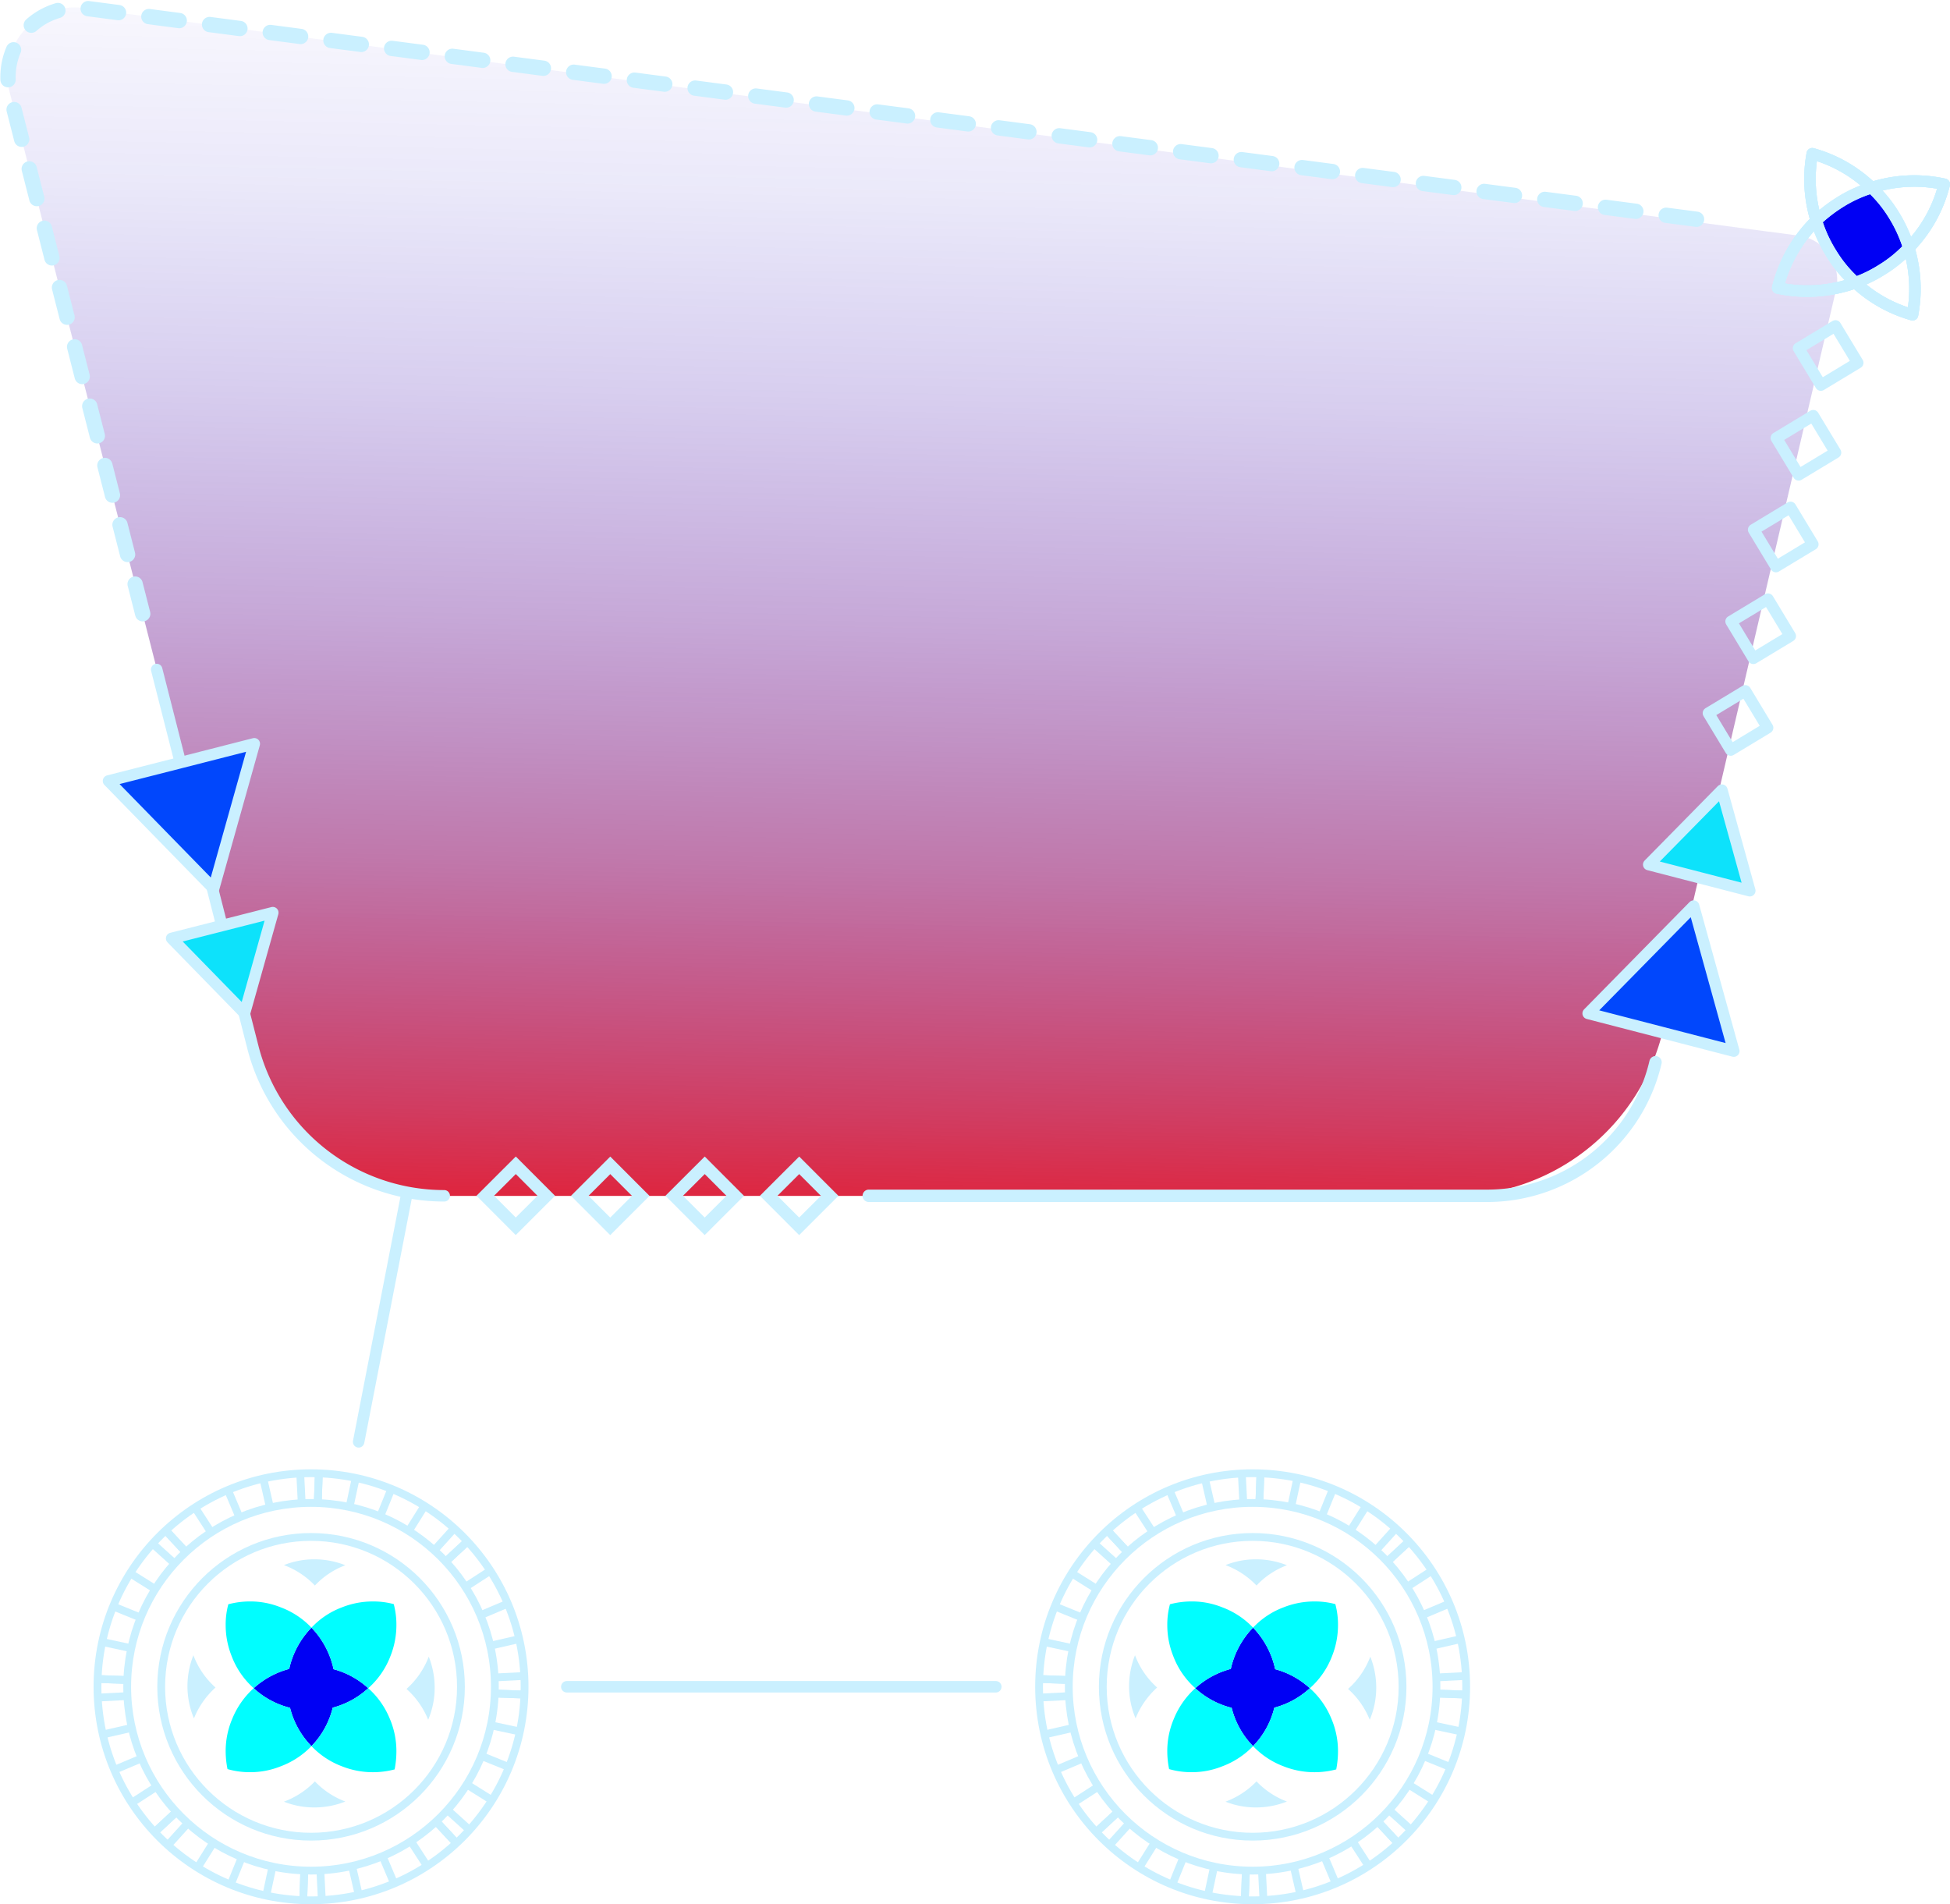 <svg xmlns="http://www.w3.org/2000/svg" xmlns:xlink="http://www.w3.org/1999/xlink" width="146.989" height="143.537" viewBox="0 0 146.989 143.537"><defs><style>.a{fill:url(#a);}.b,.e,.g,.k,.l{fill:none;}.b,.c,.d,.e,.f,.g,.k,.l{stroke:#caf0ff;}.b,.g{stroke-miterlimit:10;}.b,.k{stroke-width:0.935px;}.c{fill:#0147fc;}.c,.d,.e,.f,.k,.l{stroke-linecap:round;stroke-linejoin:round;}.c,.d,.e,.f{stroke-width:0.865px;}.d{fill:#0de2fb;}.f,.i{fill:#0000f4;}.g{stroke-width:0.588px;}.h{fill:#caf0ff;}.j{fill:#00feff;}.l{stroke-width:1.154px;stroke-dasharray:2.307;}</style><linearGradient id="a" x1="0.469" y1="1.122" x2="0.508" y2="-0.125" gradientUnits="objectBoundingBox"><stop offset="0" stop-color="#fc0000"/><stop offset="0.151" stop-color="#c30131" stop-opacity="0.769"/><stop offset="0.32" stop-color="#8a0363" stop-opacity="0.537"/><stop offset="0.483" stop-color="#5b048c" stop-opacity="0.345"/><stop offset="0.637" stop-color="#3605ac" stop-opacity="0.196"/><stop offset="0.779" stop-color="#1c06c3" stop-opacity="0.086"/><stop offset="0.904" stop-color="#0c06d1" stop-opacity="0.024"/><stop offset="1" stop-color="#0707d6" stop-opacity="0"/></linearGradient></defs><g transform="translate(198.579 -1754.729)"><path class="a" d="M-63.017,1772.489l-129.251-17.153a5.082,5.082,0,0,0-5.594,6.3l18.327,71.852a15.122,15.122,0,0,0,14.652,11.385H-89.05A16.273,16.273,0,0,0-73.2,1832.3l13.016-55.712A3.359,3.359,0,0,0-63.017,1772.489Z" transform="translate(0 0)"/><g transform="translate(-162 1842.567)"><rect class="b" width="3.25" height="3.25" transform="matrix(0.708, -0.707, 0.707, 0.708, 14.242, 2.298)"/><rect class="b" width="3.25" height="3.25" transform="matrix(0.708, -0.707, 0.707, 0.708, 21.363, 2.299)"/><rect class="b" width="3.25" height="3.25" transform="matrix(0.708, -0.707, 0.707, 0.708, 0, 2.296)"/><rect class="b" width="3.25" height="3.25" transform="matrix(0.708, -0.707, 0.707, 0.708, 7.121, 2.301)"/></g><g transform="translate(-78.864 1779.295)"><path class="c" d="M-97.381,1818.892l-5.49-1.421,3.975-4.044,3.975-4.044,1.514,5.465,1.514,5.465Z" transform="translate(102.87 -1765.648)"/><path class="d" d="M-95.418,1809l-3.808-.986,2.758-2.805,2.758-2.806,1.051,3.791,1.051,3.791Z" transform="translate(103.79 -1767.409)"/><g transform="translate(9.064 0)"><rect class="e" width="3.25" height="3.25" transform="matrix(0.517, 0.856, -0.856, 0.517, 4.489, 20.595)"/><rect class="e" width="3.25" height="3.25" transform="matrix(0.517, 0.856, -0.856, 0.517, 2.782, 27.509)"/><rect class="e" width="3.25" height="3.25" transform="matrix(0.517, 0.856, -0.856, 0.517, 7.9, 6.767)"/><rect class="e" width="3.25" height="3.25" transform="matrix(0.517, 0.856, -0.856, 0.517, 9.576, 0)"/><rect class="e" width="3.25" height="3.25" transform="matrix(0.517, 0.856, -0.856, 0.517, 6.19, 13.68)"/></g></g><g transform="translate(-64.58 1766.316)"><g transform="translate(2.907 2.561)"><path class="f" d="M-82.165,1770.671a9.56,9.56,0,0,1-2.034,1.657,10.021,10.021,0,0,1-1.984.973A9.805,9.805,0,0,1-88,1771.111a10.27,10.27,0,0,1-1.146-2.5,10.988,10.988,0,0,1,1.778-1.374,9.708,9.708,0,0,1,2.4-1.1,9.766,9.766,0,0,1,1.671,2.045A10.461,10.461,0,0,1-82.165,1770.671Z" transform="translate(89.143 -1766.14)"/></g><path class="e" d="M-84.872,1766.655a10.506,10.506,0,0,1,5.474-.259,10.442,10.442,0,0,1-2.672,4.792,10.537,10.537,0,0,1,.282,5.045,10.437,10.437,0,0,1-4.3-2.418,9.974,9.974,0,0,1-1.816-2.184,10.58,10.58,0,0,1-1.142-2.5,10.582,10.582,0,0,1-.3-5.035A10.384,10.384,0,0,1-84.872,1766.655Z" transform="translate(91.955 -1764.095)"/><path class="e" d="M-81.3,1776.233a10.437,10.437,0,0,1-4.3-2.418,10.713,10.713,0,0,1-5.864.4,10.714,10.714,0,0,1,2.907-5.083,10.582,10.582,0,0,1-.3-5.035,10.384,10.384,0,0,1,4.474,2.56,9.815,9.815,0,0,1,1.668,2.048,10.572,10.572,0,0,1,1.133,2.486A10.537,10.537,0,0,1-81.3,1776.233Z" transform="translate(91.464 -1764.095)"/><path class="e" d="M-83.613,1772.847a10.062,10.062,0,0,1-1.986.968,10.713,10.713,0,0,1-5.864.4,10.714,10.714,0,0,1,2.907-5.083,10.582,10.582,0,0,1-.3-5.035,10.384,10.384,0,0,1,4.474,2.56,10.506,10.506,0,0,1,5.474-.259,10.442,10.442,0,0,1-2.672,4.792A9.733,9.733,0,0,1-83.613,1772.847Z" transform="translate(91.464 -1764.095)"/><path class="e" d="M-81.58,1770.774a10.537,10.537,0,0,1,.282,5.045,10.437,10.437,0,0,1-4.3-2.418,10.712,10.712,0,0,1-5.864.4,10.715,10.715,0,0,1,2.907-5.083,11.584,11.584,0,0,1,1.775-1.374,9.837,9.837,0,0,1,2.4-1.1,10.506,10.506,0,0,1,5.474-.259A10.442,10.442,0,0,1-81.58,1770.774Z" transform="translate(91.464 -1763.681)"/></g><line class="e" x2="32.338" transform="translate(-155.854 1881.875)"/><line class="e" x1="3.606" y2="18.546" transform="translate(-171.545 1844.867)"/><g transform="translate(-120.254 1865.778)"><circle class="g" cx="16.097" cy="16.097" r="16.097"/><circle class="g" cx="13.857" cy="13.857" r="13.857" transform="translate(2.24 2.24)"/><g transform="translate(0.011 0.011)"><line class="g" y1="2.239" x2="0.082" transform="translate(15.497 29.934)"/><line class="g" x1="1.525" y1="1.641" transform="translate(25.519 26.236)"/><line class="g" x1="2.239" y1="0.082" transform="translate(29.933 16.593)"/><line class="g" x1="1.641" y2="1.525" transform="translate(26.236 5.128)"/><line class="g" x1="0.082" y2="2.239" transform="translate(16.593)"/><line class="g" x2="1.525" y2="1.641" transform="translate(5.128 4.295)"/><line class="g" x2="2.239" y2="0.082" transform="translate(0 15.497)"/><line class="g" y1="1.525" x2="1.641" transform="translate(4.295 25.519)"/></g><g transform="translate(0.011 0.011)"><line class="g" y1="2.239" x2="0.082" transform="translate(15.497 29.934)"/><line class="g" x1="1.525" y1="1.641" transform="translate(25.519 26.236)"/><line class="g" x1="2.239" y1="0.082" transform="translate(29.933 16.593)"/><line class="g" x1="1.641" y2="1.525" transform="translate(26.236 5.128)"/><line class="g" x1="0.082" y2="2.239" transform="translate(16.593)"/><line class="g" x2="1.525" y2="1.641" transform="translate(5.128 4.295)"/><line class="g" x2="2.239" y2="0.082" transform="translate(0 15.497)"/><line class="g" y1="1.525" x2="1.641" transform="translate(4.295 25.519)"/></g><g transform="translate(0.357 0.357)"><line class="g" y1="2.19" x2="0.469" transform="translate(12.366 29.288)"/><line class="g" x1="1.217" y1="1.881" transform="translate(23.267 27.373)"/><line class="g" x1="2.19" y1="0.469" transform="translate(29.288 18.643)"/><line class="g" x1="1.881" y2="1.217" transform="translate(27.373 6.995)"/><line class="g" x1="0.469" y2="2.19" transform="translate(18.643)"/><line class="g" x2="1.217" y2="1.881" transform="translate(6.995 2.225)"/><line class="g" x2="2.19" y2="0.469" transform="translate(0 12.366)"/><line class="g" y1="1.217" x2="1.881" transform="translate(2.225 23.267)"/></g><g transform="translate(1.182 1.182)"><line class="g" y1="2.076" x2="0.843" transform="translate(8.859 27.753)"/><line class="g" x1="0.872" y1="2.064" transform="translate(20.307 27.679)"/><line class="g" x1="2.076" y1="0.843" transform="translate(27.753 20.127)"/><line class="g" x1="2.064" y2="0.872" transform="translate(27.679 8.65)"/><line class="g" x1="0.843" y2="2.076" transform="translate(20.127)"/><line class="g" x2="0.872" y2="2.064" transform="translate(8.65 0.087)"/><line class="g" x2="2.076" y2="0.843" transform="translate(0 8.859)"/><line class="g" y1="0.872" x2="2.064" transform="translate(0.087 20.307)"/></g><g transform="translate(0.406 0.406)"><line class="g" y1="1.898" x2="1.19" transform="translate(7.137 27.429)"/><line class="g" x1="0.5" y1="2.184" transform="translate(18.785 29.197)"/><line class="g" x1="1.898" y1="1.19" transform="translate(27.429 23.053)"/><line class="g" x1="2.184" y2="0.5" transform="translate(29.197 12.096)"/><line class="g" x1="1.19" y2="1.898" transform="translate(23.053 2.054)"/><line class="g" x2="0.5" y2="2.184" transform="translate(12.096)"/><line class="g" x2="1.898" y2="1.19" transform="translate(2.054 7.137)"/><line class="g" y1="0.5" x2="2.184" transform="translate(0 18.785)"/></g><g transform="translate(0.021 0.021)"><line class="g" y1="1.662" x2="1.502" transform="translate(5.285 26.358)"/><line class="g" x1="0.113" y1="2.237" transform="translate(16.778 29.915)"/><line class="g" x1="1.662" y1="1.502" transform="translate(26.358 25.366)"/><line class="g" x1="2.237" y2="0.113" transform="translate(29.915 15.261)"/><line class="g" x1="1.502" y2="1.662" transform="translate(25.366 4.132)"/><line class="g" x2="0.113" y2="2.237" transform="translate(15.261)"/><line class="g" x2="1.662" y2="1.502" transform="translate(4.132 5.285)"/><line class="g" y1="0.113" x2="2.237" transform="translate(0 16.778)"/></g><path class="h" d="M-130.014,1859.234a6.3,6.3,0,0,1,1.624-2.326,6.148,6.148,0,0,1-1.667-2.432,6.3,6.3,0,0,0-.447,2.326A6.167,6.167,0,0,0-130.014,1859.234Z" transform="translate(137.288 -1840.755)"/><path class="h" d="M-124.7,1849.137a6.215,6.215,0,0,1,2.337,1.539,6.053,6.053,0,0,1,2.293-1.529,6.3,6.3,0,0,0-2.326-.446A6.132,6.132,0,0,0-124.7,1849.137Z" transform="translate(138.753 -1842.211)"/><path class="h" d="M-120.07,1863.586a6.158,6.158,0,0,1-2.293-1.518,6.309,6.309,0,0,1-2.337,1.529,6.16,6.16,0,0,0,2.3.435A6.3,6.3,0,0,0-120.07,1863.586Z" transform="translate(138.753 -1838.839)"/><path class="h" d="M-115.2,1856.886a6.294,6.294,0,0,0-.447-2.325,6.186,6.186,0,0,1-1.677,2.432,6.223,6.223,0,0,1,1.635,2.325A6.186,6.186,0,0,0-115.2,1856.886Z" transform="translate(140.614 -1840.733)"/><g transform="translate(9.662 9.665)"><path class="i" d="M-120.562,1858.846a6.35,6.35,0,0,0,2.676-1.467,6.3,6.3,0,0,0-2.612-1.432,6.47,6.47,0,0,0-1.667-3.133,6.465,6.465,0,0,0-1.678,3.112,6.406,6.406,0,0,0-2.676,1.454,6.256,6.256,0,0,0,2.74,1.477,6.323,6.323,0,0,0,1.614,2.888A6.3,6.3,0,0,0-120.562,1858.846Z" transform="translate(128.632 -1850.839)"/><path class="j" d="M-121.739,1860.824a6.323,6.323,0,0,1-1.614-2.888,6.257,6.257,0,0,1-2.74-1.477,6.325,6.325,0,0,0-1.624,2.326,6.187,6.187,0,0,0-.488,2.432,6.881,6.881,0,0,0,.138,1.339,6.044,6.044,0,0,0,1.7.233,6.116,6.116,0,0,0,2.293-.436A6.258,6.258,0,0,0-121.739,1860.824Z" transform="translate(128.206 -1849.919)"/><path class="j" d="M-121.739,1853.212a6.2,6.2,0,0,0-2.337-1.539,6.116,6.116,0,0,0-2.293-.436,6.4,6.4,0,0,0-1.635.213,5.91,5.91,0,0,0-.2,1.571,6.3,6.3,0,0,0,.446,2.326,6.156,6.156,0,0,0,1.667,2.43,6.4,6.4,0,0,1,2.676-1.454A6.464,6.464,0,0,1-121.739,1853.212Z" transform="translate(128.206 -1851.237)"/><path class="j" d="M-116.639,1853.021a5.949,5.949,0,0,0-.2-1.583,5.946,5.946,0,0,0-1.583-.2,6.3,6.3,0,0,0-2.326.446,6.058,6.058,0,0,0-2.293,1.529,6.47,6.47,0,0,1,1.667,3.133,6.3,6.3,0,0,1,2.612,1.432,6.168,6.168,0,0,0,1.678-2.43A6.3,6.3,0,0,0-116.639,1853.021Z" transform="translate(129.509 -1851.237)"/><path class="j" d="M-116.639,1861.217a6.187,6.187,0,0,0-.488-2.432,6.223,6.223,0,0,0-1.636-2.326,6.349,6.349,0,0,1-2.676,1.467,6.3,6.3,0,0,1-1.6,2.9,6.152,6.152,0,0,0,2.293,1.519,6.3,6.3,0,0,0,2.326.446,6.433,6.433,0,0,0,1.647-.212A7.1,7.1,0,0,0-116.639,1861.217Z" transform="translate(129.509 -1849.919)"/></g><g transform="translate(4.803 4.803)"><circle class="g" cx="11.297" cy="11.297" r="11.297"/></g></g><g transform="translate(-191.231 1865.778)"><circle class="g" cx="16.097" cy="16.097" r="16.097"/><circle class="g" cx="13.857" cy="13.857" r="13.857" transform="translate(2.24 2.24)"/><g transform="translate(0.011 0.011)"><line class="g" y1="2.239" x2="0.082" transform="translate(15.497 29.934)"/><line class="g" x1="1.525" y1="1.641" transform="translate(25.519 26.236)"/><line class="g" x1="2.239" y1="0.082" transform="translate(29.933 16.593)"/><line class="g" x1="1.641" y2="1.525" transform="translate(26.236 5.128)"/><line class="g" x1="0.082" y2="2.239" transform="translate(16.593)"/><line class="g" x2="1.525" y2="1.641" transform="translate(5.128 4.295)"/><line class="g" x2="2.239" y2="0.082" transform="translate(0 15.497)"/><line class="g" y1="1.525" x2="1.641" transform="translate(4.295 25.519)"/></g><g transform="translate(0.011 0.011)"><line class="g" y1="2.239" x2="0.082" transform="translate(15.497 29.934)"/><line class="g" x1="1.525" y1="1.641" transform="translate(25.519 26.236)"/><line class="g" x1="2.239" y1="0.082" transform="translate(29.933 16.593)"/><line class="g" x1="1.641" y2="1.525" transform="translate(26.236 5.128)"/><line class="g" x1="0.082" y2="2.239" transform="translate(16.593)"/><line class="g" x2="1.525" y2="1.641" transform="translate(5.128 4.295)"/><line class="g" x2="2.239" y2="0.082" transform="translate(0 15.497)"/><line class="g" y1="1.525" x2="1.641" transform="translate(4.295 25.519)"/></g><g transform="translate(0.357 0.357)"><line class="g" y1="2.19" x2="0.469" transform="translate(12.366 29.288)"/><line class="g" x1="1.217" y1="1.881" transform="translate(23.267 27.373)"/><line class="g" x1="2.19" y1="0.469" transform="translate(29.288 18.643)"/><line class="g" x1="1.881" y2="1.217" transform="translate(27.373 6.995)"/><line class="g" x1="0.469" y2="2.19" transform="translate(18.643)"/><line class="g" x2="1.217" y2="1.881" transform="translate(6.995 2.225)"/><line class="g" x2="2.19" y2="0.469" transform="translate(0 12.366)"/><line class="g" y1="1.217" x2="1.881" transform="translate(2.225 23.267)"/></g><g transform="translate(1.182 1.182)"><line class="g" y1="2.076" x2="0.843" transform="translate(8.859 27.753)"/><line class="g" x1="0.872" y1="2.064" transform="translate(20.307 27.679)"/><line class="g" x1="2.076" y1="0.843" transform="translate(27.753 20.127)"/><line class="g" x1="2.064" y2="0.872" transform="translate(27.679 8.65)"/><line class="g" x1="0.843" y2="2.076" transform="translate(20.127)"/><line class="g" x2="0.872" y2="2.064" transform="translate(8.65 0.087)"/><line class="g" x2="2.076" y2="0.843" transform="translate(0 8.859)"/><line class="g" y1="0.872" x2="2.064" transform="translate(0.087 20.307)"/></g><g transform="translate(0.406 0.406)"><line class="g" y1="1.898" x2="1.19" transform="translate(7.137 27.429)"/><line class="g" x1="0.5" y1="2.184" transform="translate(18.785 29.197)"/><line class="g" x1="1.898" y1="1.19" transform="translate(27.429 23.053)"/><line class="g" x1="2.184" y2="0.5" transform="translate(29.197 12.096)"/><line class="g" x1="1.19" y2="1.898" transform="translate(23.053 2.054)"/><line class="g" x2="0.5" y2="2.184" transform="translate(12.096)"/><line class="g" x2="1.898" y2="1.19" transform="translate(2.054 7.137)"/><line class="g" y1="0.5" x2="2.184" transform="translate(0 18.785)"/></g><g transform="translate(0.021 0.021)"><line class="g" y1="1.662" x2="1.502" transform="translate(5.285 26.358)"/><line class="g" x1="0.113" y1="2.237" transform="translate(16.778 29.915)"/><line class="g" x1="1.662" y1="1.502" transform="translate(26.358 25.366)"/><line class="g" x1="2.237" y2="0.113" transform="translate(29.915 15.261)"/><line class="g" x1="1.502" y2="1.662" transform="translate(25.366 4.132)"/><line class="g" x2="0.113" y2="2.237" transform="translate(15.261)"/><line class="g" x2="1.662" y2="1.502" transform="translate(4.132 5.285)"/><line class="g" y1="0.113" x2="2.237" transform="translate(0 16.778)"/></g><path class="h" d="M-186.694,1859.234a6.318,6.318,0,0,1,1.625-2.326,6.148,6.148,0,0,1-1.667-2.432,6.3,6.3,0,0,0-.447,2.326A6.188,6.188,0,0,0-186.694,1859.234Z" transform="translate(193.966 -1840.755)"/><path class="h" d="M-181.378,1849.137a6.2,6.2,0,0,1,2.336,1.539,6.067,6.067,0,0,1,2.294-1.529,6.3,6.3,0,0,0-2.326-.446A6.132,6.132,0,0,0-181.378,1849.137Z" transform="translate(195.431 -1842.211)"/><path class="h" d="M-176.748,1863.586a6.173,6.173,0,0,1-2.294-1.518,6.294,6.294,0,0,1-2.336,1.529,6.16,6.16,0,0,0,2.3.435A6.3,6.3,0,0,0-176.748,1863.586Z" transform="translate(195.431 -1838.839)"/><path class="h" d="M-171.875,1856.886a6.294,6.294,0,0,0-.447-2.325,6.186,6.186,0,0,1-1.677,2.432,6.223,6.223,0,0,1,1.635,2.325A6.186,6.186,0,0,0-171.875,1856.886Z" transform="translate(197.292 -1840.733)"/><g transform="translate(9.662 9.665)"><path class="i" d="M-177.24,1858.846a6.349,6.349,0,0,0,2.676-1.467,6.3,6.3,0,0,0-2.612-1.432,6.47,6.47,0,0,0-1.667-3.133,6.464,6.464,0,0,0-1.678,3.112,6.406,6.406,0,0,0-2.676,1.454,6.256,6.256,0,0,0,2.74,1.477,6.323,6.323,0,0,0,1.614,2.888A6.3,6.3,0,0,0-177.24,1858.846Z" transform="translate(185.31 -1850.839)"/><path class="j" d="M-178.417,1860.824a6.323,6.323,0,0,1-1.614-2.888,6.257,6.257,0,0,1-2.74-1.477,6.326,6.326,0,0,0-1.624,2.326,6.187,6.187,0,0,0-.488,2.432,6.882,6.882,0,0,0,.138,1.339,6.038,6.038,0,0,0,1.7.233,6.117,6.117,0,0,0,2.293-.436A6.258,6.258,0,0,0-178.417,1860.824Z" transform="translate(184.884 -1849.919)"/><path class="j" d="M-178.417,1853.212a6.2,6.2,0,0,0-2.337-1.539,6.116,6.116,0,0,0-2.293-.436,6.4,6.4,0,0,0-1.636.213,5.911,5.911,0,0,0-.2,1.571,6.3,6.3,0,0,0,.446,2.326,6.156,6.156,0,0,0,1.667,2.43,6.4,6.4,0,0,1,2.676-1.454A6.464,6.464,0,0,1-178.417,1853.212Z" transform="translate(184.884 -1851.237)"/><path class="j" d="M-173.317,1853.021a5.948,5.948,0,0,0-.2-1.583,5.946,5.946,0,0,0-1.583-.2,6.292,6.292,0,0,0-2.326.446,6.058,6.058,0,0,0-2.293,1.529,6.47,6.47,0,0,1,1.667,3.133,6.3,6.3,0,0,1,2.612,1.432,6.181,6.181,0,0,0,1.678-2.43A6.3,6.3,0,0,0-173.317,1853.021Z" transform="translate(186.187 -1851.237)"/><path class="j" d="M-173.317,1861.217a6.187,6.187,0,0,0-.488-2.432,6.237,6.237,0,0,0-1.635-2.326,6.349,6.349,0,0,1-2.676,1.467,6.3,6.3,0,0,1-1.6,2.9,6.152,6.152,0,0,0,2.293,1.519,6.3,6.3,0,0,0,2.326.446,6.433,6.433,0,0,0,1.647-.212A7.2,7.2,0,0,0-173.317,1861.217Z" transform="translate(186.187 -1849.919)"/></g><g transform="translate(4.803 4.803)"><circle class="g" cx="11.297" cy="11.297" r="11.297"/></g></g><path class="k" d="M-86.869,1818.782h0a13.031,13.031,0,0,1-12.689,10.067h-46.615" transform="translate(13.081 16.018)"/><path class="e" d="M-167.361,1834.813h0a14.889,14.889,0,0,1-14.426-11.212l-7.248-28.46" transform="translate(2.267 10.054)"/><path class="l" d="M-187.831,1800.988l-9.992-39.173a5.215,5.215,0,0,1,5.739-6.458l123.2,16.132" transform="translate(0.009 0.005)"/><path class="c" d="M-186.44,1801.014l-5.495,1.4,3.961,4.058,3.961,4.057,1.533-5.459,1.533-5.459Z" transform="translate(1.536 11.182)"/><path class="d" d="M-184.323,1810.746l-3.812.971,2.747,2.816,2.747,2.816,1.065-3.787,1.065-3.786Z" transform="translate(2.495 13.746)"/></g></svg>